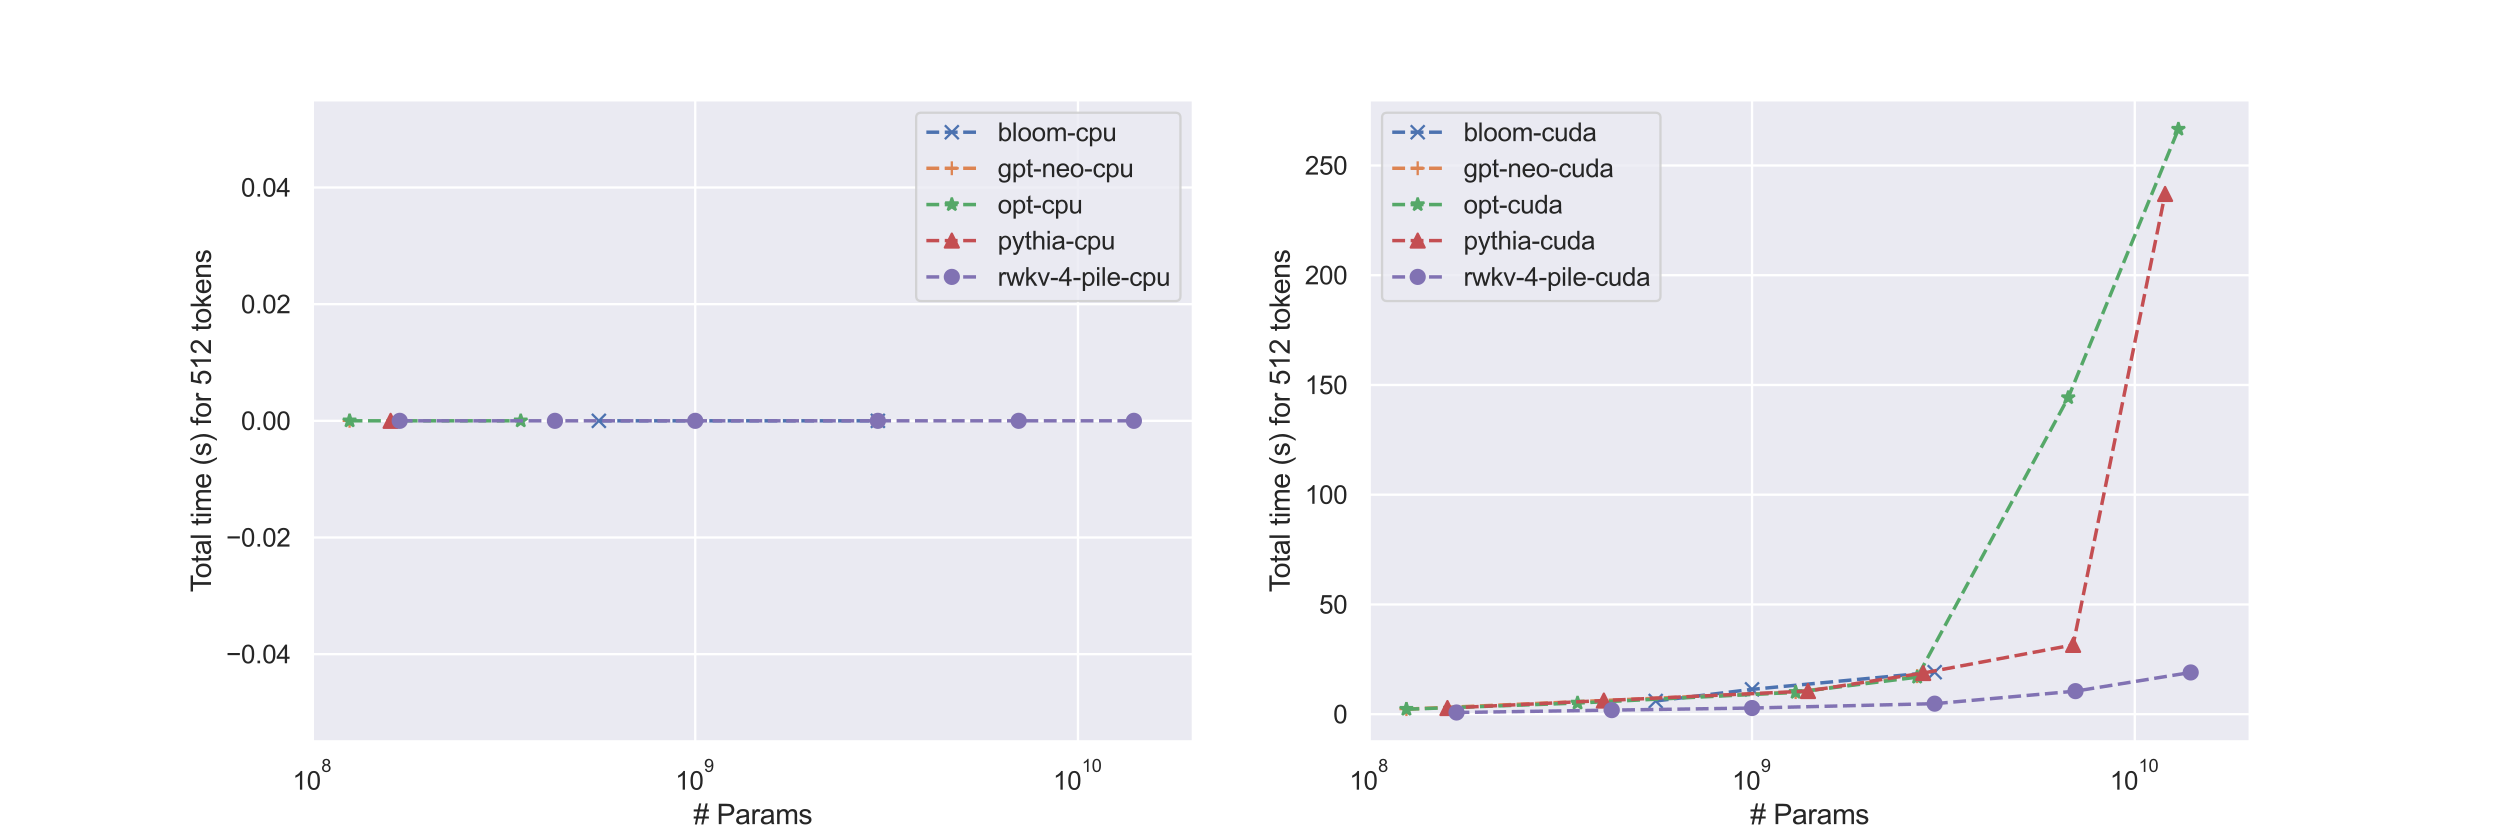 <?xml version="1.0" encoding="utf-8" standalone="no"?>
<!DOCTYPE svg PUBLIC "-//W3C//DTD SVG 1.1//EN"
  "http://www.w3.org/Graphics/SVG/1.1/DTD/svg11.dtd">
<svg xmlns:xlink="http://www.w3.org/1999/xlink" width="1080pt" height="360pt" viewBox="0 0 1080 360" xmlns="http://www.w3.org/2000/svg" version="1.1">
 <defs>
  <style type="text/css">*{stroke-linejoin: round; stroke-linecap: butt}</style>
 </defs>
 <g id="figure_1">
  <g id="patch_1">
   <path d="M 0 360 
L 1080 360 
L 1080 0 
L 0 0 
z
" style="fill: #ffffff"/>
  </g>
  <g id="axes_1">
   <g id="patch_2">
    <path d="M 135 320.4 
L 515.455 320.4 
L 515.455 43.2 
L 135 43.2 
z
" style="fill: #eaeaf2"/>
   </g>
   <g id="matplotlib.axis_1">
    <g id="xtick_1">
     <g id="line2d_1">
      <path d="M 135 320.4 
L 135 43.2 
" clip-path="url(#p6ecac6b655)" style="fill: none; stroke: #ffffff; stroke-linecap: round"/>
     </g>
     <g id="text_1">
      <!-- $\mathdefault{10^{8}}$ -->
      <g style="fill: #262626" transform="translate(126.365 341.244) scale(0.11 -0.11)">
       <defs>
        <path id="ArialMT-31" d="M 2384 0 
L 1822 0 
L 1822 3584 
Q 1619 3391 1289 3197 
Q 959 3003 697 2906 
L 697 3450 
Q 1169 3672 1522 3987 
Q 1875 4303 2022 4600 
L 2384 4600 
L 2384 0 
z
" transform="scale(0.016)"/>
        <path id="ArialMT-30" d="M 266 2259 
Q 266 3072 433 3567 
Q 600 4063 929 4331 
Q 1259 4600 1759 4600 
Q 2128 4600 2406 4451 
Q 2684 4303 2865 4023 
Q 3047 3744 3150 3342 
Q 3253 2941 3253 2259 
Q 3253 1453 3087 958 
Q 2922 463 2592 192 
Q 2263 -78 1759 -78 
Q 1097 -78 719 397 
Q 266 969 266 2259 
z
M 844 2259 
Q 844 1131 1108 757 
Q 1372 384 1759 384 
Q 2147 384 2411 759 
Q 2675 1134 2675 2259 
Q 2675 3391 2411 3762 
Q 2147 4134 1753 4134 
Q 1366 4134 1134 3806 
Q 844 3388 844 2259 
z
" transform="scale(0.016)"/>
        <path id="ArialMT-38" d="M 1131 2484 
Q 781 2613 612 2850 
Q 444 3088 444 3419 
Q 444 3919 803 4259 
Q 1163 4600 1759 4600 
Q 2359 4600 2725 4251 
Q 3091 3903 3091 3403 
Q 3091 3084 2923 2848 
Q 2756 2613 2416 2484 
Q 2838 2347 3058 2040 
Q 3278 1734 3278 1309 
Q 3278 722 2862 322 
Q 2447 -78 1769 -78 
Q 1091 -78 675 323 
Q 259 725 259 1325 
Q 259 1772 486 2073 
Q 713 2375 1131 2484 
z
M 1019 3438 
Q 1019 3113 1228 2906 
Q 1438 2700 1772 2700 
Q 2097 2700 2305 2904 
Q 2513 3109 2513 3406 
Q 2513 3716 2298 3927 
Q 2084 4138 1766 4138 
Q 1444 4138 1231 3931 
Q 1019 3725 1019 3438 
z
M 838 1322 
Q 838 1081 952 856 
Q 1066 631 1291 507 
Q 1516 384 1775 384 
Q 2178 384 2440 643 
Q 2703 903 2703 1303 
Q 2703 1709 2433 1975 
Q 2163 2241 1756 2241 
Q 1359 2241 1098 1978 
Q 838 1716 838 1322 
z
" transform="scale(0.016)"/>
       </defs>
       <use xlink:href="#ArialMT-31" transform="translate(0 0.994)"/>
       <use xlink:href="#ArialMT-30" transform="translate(55.615 0.994)"/>
       <use xlink:href="#ArialMT-38" transform="translate(112.973 70.688) scale(0.7)"/>
      </g>
     </g>
    </g>
    <g id="xtick_2">
     <g id="line2d_2">
      <path d="M 300.341 320.4 
L 300.341 43.2 
" clip-path="url(#p6ecac6b655)" style="fill: none; stroke: #ffffff; stroke-linecap: round"/>
     </g>
     <g id="text_2">
      <!-- $\mathdefault{10^{9}}$ -->
      <g style="fill: #262626" transform="translate(291.706 341.244) scale(0.11 -0.11)">
       <defs>
        <path id="ArialMT-39" d="M 350 1059 
L 891 1109 
Q 959 728 1153 556 
Q 1347 384 1650 384 
Q 1909 384 2104 503 
Q 2300 622 2425 820 
Q 2550 1019 2634 1356 
Q 2719 1694 2719 2044 
Q 2719 2081 2716 2156 
Q 2547 1888 2255 1720 
Q 1963 1553 1622 1553 
Q 1053 1553 659 1965 
Q 266 2378 266 3053 
Q 266 3750 677 4175 
Q 1088 4600 1706 4600 
Q 2153 4600 2523 4359 
Q 2894 4119 3086 3673 
Q 3278 3228 3278 2384 
Q 3278 1506 3087 986 
Q 2897 466 2520 194 
Q 2144 -78 1638 -78 
Q 1100 -78 759 220 
Q 419 519 350 1059 
z
M 2653 3081 
Q 2653 3566 2395 3850 
Q 2138 4134 1775 4134 
Q 1400 4134 1122 3828 
Q 844 3522 844 3034 
Q 844 2597 1108 2323 
Q 1372 2050 1759 2050 
Q 2150 2050 2401 2323 
Q 2653 2597 2653 3081 
z
" transform="scale(0.016)"/>
       </defs>
       <use xlink:href="#ArialMT-31" transform="translate(0 0.994)"/>
       <use xlink:href="#ArialMT-30" transform="translate(55.615 0.994)"/>
       <use xlink:href="#ArialMT-39" transform="translate(112.973 70.688) scale(0.7)"/>
      </g>
     </g>
    </g>
    <g id="xtick_3">
     <g id="line2d_3">
      <path d="M 465.682 320.4 
L 465.682 43.2 
" clip-path="url(#p6ecac6b655)" style="fill: none; stroke: #ffffff; stroke-linecap: round"/>
     </g>
     <g id="text_3">
      <!-- $\mathdefault{10^{10}}$ -->
      <g style="fill: #262626" transform="translate(454.902 341.244) scale(0.11 -0.11)">
       <use xlink:href="#ArialMT-31" transform="translate(0 0.994)"/>
       <use xlink:href="#ArialMT-30" transform="translate(55.615 0.994)"/>
       <use xlink:href="#ArialMT-31" transform="translate(112.973 70.688) scale(0.7)"/>
       <use xlink:href="#ArialMT-30" transform="translate(151.903 70.688) scale(0.7)"/>
      </g>
     </g>
    </g>
    <g id="xtick_4"/>
    <g id="xtick_5"/>
    <g id="xtick_6"/>
    <g id="xtick_7"/>
    <g id="xtick_8"/>
    <g id="xtick_9"/>
    <g id="xtick_10"/>
    <g id="xtick_11"/>
    <g id="xtick_12"/>
    <g id="xtick_13"/>
    <g id="xtick_14"/>
    <g id="xtick_15"/>
    <g id="xtick_16"/>
    <g id="xtick_17"/>
    <g id="xtick_18"/>
    <g id="xtick_19"/>
    <g id="xtick_20"/>
    <g id="text_4">
     <!-- # Params -->
     <g style="fill: #262626" transform="translate(299.553 356.019) scale(0.12 -0.12)">
      <defs>
       <path id="ArialMT-23" d="M 322 -78 
L 594 1253 
L 66 1253 
L 66 1719 
L 688 1719 
L 919 2853 
L 66 2853 
L 66 3319 
L 1013 3319 
L 1284 4659 
L 1753 4659 
L 1481 3319 
L 2466 3319 
L 2738 4659 
L 3209 4659 
L 2938 3319 
L 3478 3319 
L 3478 2853 
L 2844 2853 
L 2609 1719 
L 3478 1719 
L 3478 1253 
L 2516 1253 
L 2244 -78 
L 1775 -78 
L 2044 1253 
L 1063 1253 
L 791 -78 
L 322 -78 
z
M 1156 1719 
L 2138 1719 
L 2372 2853 
L 1388 2853 
L 1156 1719 
z
" transform="scale(0.016)"/>
       <path id="ArialMT-20" transform="scale(0.016)"/>
       <path id="ArialMT-50" d="M 494 0 
L 494 4581 
L 2222 4581 
Q 2678 4581 2919 4538 
Q 3256 4481 3484 4323 
Q 3713 4166 3852 3881 
Q 3991 3597 3991 3256 
Q 3991 2672 3619 2267 
Q 3247 1863 2275 1863 
L 1100 1863 
L 1100 0 
L 494 0 
z
M 1100 2403 
L 2284 2403 
Q 2872 2403 3119 2622 
Q 3366 2841 3366 3238 
Q 3366 3525 3220 3729 
Q 3075 3934 2838 4000 
Q 2684 4041 2272 4041 
L 1100 4041 
L 1100 2403 
z
" transform="scale(0.016)"/>
       <path id="ArialMT-61" d="M 2588 409 
Q 2275 144 1986 34 
Q 1697 -75 1366 -75 
Q 819 -75 525 192 
Q 231 459 231 875 
Q 231 1119 342 1320 
Q 453 1522 633 1644 
Q 813 1766 1038 1828 
Q 1203 1872 1538 1913 
Q 2219 1994 2541 2106 
Q 2544 2222 2544 2253 
Q 2544 2597 2384 2738 
Q 2169 2928 1744 2928 
Q 1347 2928 1158 2789 
Q 969 2650 878 2297 
L 328 2372 
Q 403 2725 575 2942 
Q 747 3159 1072 3276 
Q 1397 3394 1825 3394 
Q 2250 3394 2515 3294 
Q 2781 3194 2906 3042 
Q 3031 2891 3081 2659 
Q 3109 2516 3109 2141 
L 3109 1391 
Q 3109 606 3145 398 
Q 3181 191 3288 0 
L 2700 0 
Q 2613 175 2588 409 
z
M 2541 1666 
Q 2234 1541 1622 1453 
Q 1275 1403 1131 1340 
Q 988 1278 909 1158 
Q 831 1038 831 891 
Q 831 666 1001 516 
Q 1172 366 1500 366 
Q 1825 366 2078 508 
Q 2331 650 2450 897 
Q 2541 1088 2541 1459 
L 2541 1666 
z
" transform="scale(0.016)"/>
       <path id="ArialMT-72" d="M 416 0 
L 416 3319 
L 922 3319 
L 922 2816 
Q 1116 3169 1280 3281 
Q 1444 3394 1641 3394 
Q 1925 3394 2219 3213 
L 2025 2691 
Q 1819 2813 1613 2813 
Q 1428 2813 1281 2702 
Q 1134 2591 1072 2394 
Q 978 2094 978 1738 
L 978 0 
L 416 0 
z
" transform="scale(0.016)"/>
       <path id="ArialMT-6d" d="M 422 0 
L 422 3319 
L 925 3319 
L 925 2853 
Q 1081 3097 1340 3245 
Q 1600 3394 1931 3394 
Q 2300 3394 2536 3241 
Q 2772 3088 2869 2813 
Q 3263 3394 3894 3394 
Q 4388 3394 4653 3120 
Q 4919 2847 4919 2278 
L 4919 0 
L 4359 0 
L 4359 2091 
Q 4359 2428 4304 2576 
Q 4250 2725 4106 2815 
Q 3963 2906 3769 2906 
Q 3419 2906 3187 2673 
Q 2956 2441 2956 1928 
L 2956 0 
L 2394 0 
L 2394 2156 
Q 2394 2531 2256 2718 
Q 2119 2906 1806 2906 
Q 1569 2906 1367 2781 
Q 1166 2656 1075 2415 
Q 984 2175 984 1722 
L 984 0 
L 422 0 
z
" transform="scale(0.016)"/>
       <path id="ArialMT-73" d="M 197 991 
L 753 1078 
Q 800 744 1014 566 
Q 1228 388 1613 388 
Q 2000 388 2187 545 
Q 2375 703 2375 916 
Q 2375 1106 2209 1216 
Q 2094 1291 1634 1406 
Q 1016 1563 777 1677 
Q 538 1791 414 1992 
Q 291 2194 291 2438 
Q 291 2659 392 2848 
Q 494 3038 669 3163 
Q 800 3259 1026 3326 
Q 1253 3394 1513 3394 
Q 1903 3394 2198 3281 
Q 2494 3169 2634 2976 
Q 2775 2784 2828 2463 
L 2278 2388 
Q 2241 2644 2061 2787 
Q 1881 2931 1553 2931 
Q 1166 2931 1000 2803 
Q 834 2675 834 2503 
Q 834 2394 903 2306 
Q 972 2216 1119 2156 
Q 1203 2125 1616 2013 
Q 2213 1853 2448 1751 
Q 2684 1650 2818 1456 
Q 2953 1263 2953 975 
Q 2953 694 2789 445 
Q 2625 197 2315 61 
Q 2006 -75 1616 -75 
Q 969 -75 630 194 
Q 291 463 197 991 
z
" transform="scale(0.016)"/>
      </defs>
      <use xlink:href="#ArialMT-23"/>
      <use xlink:href="#ArialMT-20" x="55.615"/>
      <use xlink:href="#ArialMT-50" x="83.398"/>
      <use xlink:href="#ArialMT-61" x="150.098"/>
      <use xlink:href="#ArialMT-72" x="205.713"/>
      <use xlink:href="#ArialMT-61" x="239.014"/>
      <use xlink:href="#ArialMT-6d" x="294.629"/>
      <use xlink:href="#ArialMT-73" x="377.93"/>
     </g>
    </g>
   </g>
   <g id="matplotlib.axis_2">
    <g id="ytick_1">
     <g id="line2d_4">
      <path d="M 135 282.6 
L 515.455 282.6 
" clip-path="url(#p6ecac6b655)" style="fill: none; stroke: #ffffff; stroke-linecap: round"/>
     </g>
     <g id="text_5">
      <!-- −0.04 -->
      <g style="fill: #262626" transform="translate(97.668 286.537) scale(0.11 -0.11)">
       <defs>
        <path id="ArialMT-2212" d="M 3381 1997 
L 356 1997 
L 356 2522 
L 3381 2522 
L 3381 1997 
z
" transform="scale(0.016)"/>
        <path id="ArialMT-2e" d="M 581 0 
L 581 641 
L 1222 641 
L 1222 0 
L 581 0 
z
" transform="scale(0.016)"/>
        <path id="ArialMT-34" d="M 2069 0 
L 2069 1097 
L 81 1097 
L 81 1613 
L 2172 4581 
L 2631 4581 
L 2631 1613 
L 3250 1613 
L 3250 1097 
L 2631 1097 
L 2631 0 
L 2069 0 
z
M 2069 1613 
L 2069 3678 
L 634 1613 
L 2069 1613 
z
" transform="scale(0.016)"/>
       </defs>
       <use xlink:href="#ArialMT-2212"/>
       <use xlink:href="#ArialMT-30" x="58.398"/>
       <use xlink:href="#ArialMT-2e" x="114.014"/>
       <use xlink:href="#ArialMT-30" x="141.797"/>
       <use xlink:href="#ArialMT-34" x="197.412"/>
      </g>
     </g>
    </g>
    <g id="ytick_2">
     <g id="line2d_5">
      <path d="M 135 232.2 
L 515.455 232.2 
" clip-path="url(#p6ecac6b655)" style="fill: none; stroke: #ffffff; stroke-linecap: round"/>
     </g>
     <g id="text_6">
      <!-- −0.02 -->
      <g style="fill: #262626" transform="translate(97.668 236.137) scale(0.11 -0.11)">
       <defs>
        <path id="ArialMT-32" d="M 3222 541 
L 3222 0 
L 194 0 
Q 188 203 259 391 
Q 375 700 629 1000 
Q 884 1300 1366 1694 
Q 2113 2306 2375 2664 
Q 2638 3022 2638 3341 
Q 2638 3675 2398 3904 
Q 2159 4134 1775 4134 
Q 1369 4134 1125 3890 
Q 881 3647 878 3216 
L 300 3275 
Q 359 3922 746 4261 
Q 1134 4600 1788 4600 
Q 2447 4600 2831 4234 
Q 3216 3869 3216 3328 
Q 3216 3053 3103 2787 
Q 2991 2522 2730 2228 
Q 2469 1934 1863 1422 
Q 1356 997 1212 845 
Q 1069 694 975 541 
L 3222 541 
z
" transform="scale(0.016)"/>
       </defs>
       <use xlink:href="#ArialMT-2212"/>
       <use xlink:href="#ArialMT-30" x="58.398"/>
       <use xlink:href="#ArialMT-2e" x="114.014"/>
       <use xlink:href="#ArialMT-30" x="141.797"/>
       <use xlink:href="#ArialMT-32" x="197.412"/>
      </g>
     </g>
    </g>
    <g id="ytick_3">
     <g id="line2d_6">
      <path d="M 135 181.8 
L 515.455 181.8 
" clip-path="url(#p6ecac6b655)" style="fill: none; stroke: #ffffff; stroke-linecap: round"/>
     </g>
     <g id="text_7">
      <!-- 0.00 -->
      <g style="fill: #262626" transform="translate(104.093 185.737) scale(0.11 -0.11)">
       <use xlink:href="#ArialMT-30"/>
       <use xlink:href="#ArialMT-2e" x="55.615"/>
       <use xlink:href="#ArialMT-30" x="83.398"/>
       <use xlink:href="#ArialMT-30" x="139.014"/>
      </g>
     </g>
    </g>
    <g id="ytick_4">
     <g id="line2d_7">
      <path d="M 135 131.4 
L 515.455 131.4 
" clip-path="url(#p6ecac6b655)" style="fill: none; stroke: #ffffff; stroke-linecap: round"/>
     </g>
     <g id="text_8">
      <!-- 0.02 -->
      <g style="fill: #262626" transform="translate(104.093 135.337) scale(0.11 -0.11)">
       <use xlink:href="#ArialMT-30"/>
       <use xlink:href="#ArialMT-2e" x="55.615"/>
       <use xlink:href="#ArialMT-30" x="83.398"/>
       <use xlink:href="#ArialMT-32" x="139.014"/>
      </g>
     </g>
    </g>
    <g id="ytick_5">
     <g id="line2d_8">
      <path d="M 135 81 
L 515.455 81 
" clip-path="url(#p6ecac6b655)" style="fill: none; stroke: #ffffff; stroke-linecap: round"/>
     </g>
     <g id="text_9">
      <!-- 0.04 -->
      <g style="fill: #262626" transform="translate(104.093 84.937) scale(0.11 -0.11)">
       <use xlink:href="#ArialMT-30"/>
       <use xlink:href="#ArialMT-2e" x="55.615"/>
       <use xlink:href="#ArialMT-30" x="83.398"/>
       <use xlink:href="#ArialMT-34" x="139.014"/>
      </g>
     </g>
    </g>
    <g id="text_10">
     <!-- Total time (s) for 512 tokens -->
     <g style="fill: #262626" transform="translate(91.143 255.822) rotate(-90) scale(0.12 -0.12)">
      <defs>
       <path id="ArialMT-54" d="M 1659 0 
L 1659 4041 
L 150 4041 
L 150 4581 
L 3781 4581 
L 3781 4041 
L 2266 4041 
L 2266 0 
L 1659 0 
z
" transform="scale(0.016)"/>
       <path id="ArialMT-6f" d="M 213 1659 
Q 213 2581 725 3025 
Q 1153 3394 1769 3394 
Q 2453 3394 2887 2945 
Q 3322 2497 3322 1706 
Q 3322 1066 3130 698 
Q 2938 331 2570 128 
Q 2203 -75 1769 -75 
Q 1072 -75 642 372 
Q 213 819 213 1659 
z
M 791 1659 
Q 791 1022 1069 705 
Q 1347 388 1769 388 
Q 2188 388 2466 706 
Q 2744 1025 2744 1678 
Q 2744 2294 2464 2611 
Q 2184 2928 1769 2928 
Q 1347 2928 1069 2612 
Q 791 2297 791 1659 
z
" transform="scale(0.016)"/>
       <path id="ArialMT-74" d="M 1650 503 
L 1731 6 
Q 1494 -44 1306 -44 
Q 1000 -44 831 53 
Q 663 150 594 308 
Q 525 466 525 972 
L 525 2881 
L 113 2881 
L 113 3319 
L 525 3319 
L 525 4141 
L 1084 4478 
L 1084 3319 
L 1650 3319 
L 1650 2881 
L 1084 2881 
L 1084 941 
Q 1084 700 1114 631 
Q 1144 563 1211 522 
Q 1278 481 1403 481 
Q 1497 481 1650 503 
z
" transform="scale(0.016)"/>
       <path id="ArialMT-6c" d="M 409 0 
L 409 4581 
L 972 4581 
L 972 0 
L 409 0 
z
" transform="scale(0.016)"/>
       <path id="ArialMT-69" d="M 425 3934 
L 425 4581 
L 988 4581 
L 988 3934 
L 425 3934 
z
M 425 0 
L 425 3319 
L 988 3319 
L 988 0 
L 425 0 
z
" transform="scale(0.016)"/>
       <path id="ArialMT-65" d="M 2694 1069 
L 3275 997 
Q 3138 488 2766 206 
Q 2394 -75 1816 -75 
Q 1088 -75 661 373 
Q 234 822 234 1631 
Q 234 2469 665 2931 
Q 1097 3394 1784 3394 
Q 2450 3394 2872 2941 
Q 3294 2488 3294 1666 
Q 3294 1616 3291 1516 
L 816 1516 
Q 847 969 1125 678 
Q 1403 388 1819 388 
Q 2128 388 2347 550 
Q 2566 713 2694 1069 
z
M 847 1978 
L 2700 1978 
Q 2663 2397 2488 2606 
Q 2219 2931 1791 2931 
Q 1403 2931 1139 2672 
Q 875 2413 847 1978 
z
" transform="scale(0.016)"/>
       <path id="ArialMT-28" d="M 1497 -1347 
Q 1031 -759 709 28 
Q 388 816 388 1659 
Q 388 2403 628 3084 
Q 909 3875 1497 4659 
L 1900 4659 
Q 1522 4009 1400 3731 
Q 1209 3300 1100 2831 
Q 966 2247 966 1656 
Q 966 153 1900 -1347 
L 1497 -1347 
z
" transform="scale(0.016)"/>
       <path id="ArialMT-29" d="M 791 -1347 
L 388 -1347 
Q 1322 153 1322 1656 
Q 1322 2244 1188 2822 
Q 1081 3291 891 3722 
Q 769 4003 388 4659 
L 791 4659 
Q 1378 3875 1659 3084 
Q 1900 2403 1900 1659 
Q 1900 816 1576 28 
Q 1253 -759 791 -1347 
z
" transform="scale(0.016)"/>
       <path id="ArialMT-66" d="M 556 0 
L 556 2881 
L 59 2881 
L 59 3319 
L 556 3319 
L 556 3672 
Q 556 4006 616 4169 
Q 697 4388 901 4523 
Q 1106 4659 1475 4659 
Q 1713 4659 2000 4603 
L 1916 4113 
Q 1741 4144 1584 4144 
Q 1328 4144 1222 4034 
Q 1116 3925 1116 3625 
L 1116 3319 
L 1763 3319 
L 1763 2881 
L 1116 2881 
L 1116 0 
L 556 0 
z
" transform="scale(0.016)"/>
       <path id="ArialMT-35" d="M 266 1200 
L 856 1250 
Q 922 819 1161 601 
Q 1400 384 1738 384 
Q 2144 384 2425 690 
Q 2706 997 2706 1503 
Q 2706 1984 2436 2262 
Q 2166 2541 1728 2541 
Q 1456 2541 1237 2417 
Q 1019 2294 894 2097 
L 366 2166 
L 809 4519 
L 3088 4519 
L 3088 3981 
L 1259 3981 
L 1013 2750 
Q 1425 3038 1878 3038 
Q 2478 3038 2890 2622 
Q 3303 2206 3303 1553 
Q 3303 931 2941 478 
Q 2500 -78 1738 -78 
Q 1113 -78 717 272 
Q 322 622 266 1200 
z
" transform="scale(0.016)"/>
       <path id="ArialMT-6b" d="M 425 0 
L 425 4581 
L 988 4581 
L 988 1969 
L 2319 3319 
L 3047 3319 
L 1778 2088 
L 3175 0 
L 2481 0 
L 1384 1697 
L 988 1316 
L 988 0 
L 425 0 
z
" transform="scale(0.016)"/>
       <path id="ArialMT-6e" d="M 422 0 
L 422 3319 
L 928 3319 
L 928 2847 
Q 1294 3394 1984 3394 
Q 2284 3394 2536 3286 
Q 2788 3178 2913 3003 
Q 3038 2828 3088 2588 
Q 3119 2431 3119 2041 
L 3119 0 
L 2556 0 
L 2556 2019 
Q 2556 2363 2490 2533 
Q 2425 2703 2258 2804 
Q 2091 2906 1866 2906 
Q 1506 2906 1245 2678 
Q 984 2450 984 1813 
L 984 0 
L 422 0 
z
" transform="scale(0.016)"/>
      </defs>
      <use xlink:href="#ArialMT-54"/>
      <use xlink:href="#ArialMT-6f" x="49.959"/>
      <use xlink:href="#ArialMT-74" x="105.574"/>
      <use xlink:href="#ArialMT-61" x="133.357"/>
      <use xlink:href="#ArialMT-6c" x="188.973"/>
      <use xlink:href="#ArialMT-20" x="211.189"/>
      <use xlink:href="#ArialMT-74" x="238.973"/>
      <use xlink:href="#ArialMT-69" x="266.756"/>
      <use xlink:href="#ArialMT-6d" x="288.973"/>
      <use xlink:href="#ArialMT-65" x="372.273"/>
      <use xlink:href="#ArialMT-20" x="427.889"/>
      <use xlink:href="#ArialMT-28" x="455.672"/>
      <use xlink:href="#ArialMT-73" x="488.973"/>
      <use xlink:href="#ArialMT-29" x="538.973"/>
      <use xlink:href="#ArialMT-20" x="572.273"/>
      <use xlink:href="#ArialMT-66" x="600.057"/>
      <use xlink:href="#ArialMT-6f" x="627.84"/>
      <use xlink:href="#ArialMT-72" x="683.455"/>
      <use xlink:href="#ArialMT-20" x="716.756"/>
      <use xlink:href="#ArialMT-35" x="744.539"/>
      <use xlink:href="#ArialMT-31" x="800.154"/>
      <use xlink:href="#ArialMT-32" x="855.77"/>
      <use xlink:href="#ArialMT-20" x="911.385"/>
      <use xlink:href="#ArialMT-74" x="939.168"/>
      <use xlink:href="#ArialMT-6f" x="966.951"/>
      <use xlink:href="#ArialMT-6b" x="1022.566"/>
      <use xlink:href="#ArialMT-65" x="1072.566"/>
      <use xlink:href="#ArialMT-6e" x="1128.182"/>
      <use xlink:href="#ArialMT-73" x="1183.797"/>
     </g>
    </g>
   </g>
   <g id="line2d_9">
    <path d="M 258.706 181.8 
L 379.229 181.8 
" clip-path="url(#p6ecac6b655)" style="fill: none; stroke-dasharray: 5.55,2.4; stroke-dashoffset: 0; stroke: #4c72b0; stroke-width: 1.5"/>
    <defs>
     <path id="m02b7f3382b" d="M -3 3 
L 3 -3 
M -3 -3 
L 3 3 
" style="stroke: #4c72b0"/>
    </defs>
    <g clip-path="url(#p6ecac6b655)">
     <use xlink:href="#m02b7f3382b" x="258.706" y="181.8" style="fill: #4c72b0; stroke: #4c72b0"/>
     <use xlink:href="#m02b7f3382b" x="379.229" y="181.8" style="fill: #4c72b0; stroke: #4c72b0"/>
    </g>
   </g>
   <g id="line2d_10">
    <path d="M 151.023 181.8 
" clip-path="url(#p6ecac6b655)" style="fill: none; stroke-dasharray: 5.55,2.4; stroke-dashoffset: 0; stroke: #dd8452; stroke-width: 1.5"/>
    <defs>
     <path id="m2d54f4fc12" d="M -3 0 
L 3 0 
M 0 3 
L 0 -3 
" style="stroke: #dd8452"/>
    </defs>
    <g clip-path="url(#p6ecac6b655)">
     <use xlink:href="#m2d54f4fc12" x="151.023" y="181.8" style="fill: #dd8452; stroke: #dd8452"/>
    </g>
   </g>
   <g id="line2d_11">
    <path d="M 151.023 181.8 
L 224.957 181.8 
" clip-path="url(#p6ecac6b655)" style="fill: none; stroke-dasharray: 5.55,2.4; stroke-dashoffset: 0; stroke: #55a868; stroke-width: 1.5"/>
    <defs>
     <path id="md1d7fb989b" d="M 0 -3 
L -0.674 -0.927 
L -2.853 -0.927 
L -1.09 0.354 
L -1.763 2.427 
L -0 1.146 
L 1.763 2.427 
L 1.09 0.354 
L 2.853 -0.927 
L 0.674 -0.927 
z
" style="stroke: #55a868; stroke-linejoin: bevel"/>
    </defs>
    <g clip-path="url(#p6ecac6b655)">
     <use xlink:href="#md1d7fb989b" x="151.023" y="181.8" style="fill: #55a868; stroke: #55a868; stroke-linejoin: bevel"/>
     <use xlink:href="#md1d7fb989b" x="224.957" y="181.8" style="fill: #55a868; stroke: #55a868; stroke-linejoin: bevel"/>
    </g>
   </g>
   <g id="line2d_12">
    <path d="M 168.749 181.8 
" clip-path="url(#p6ecac6b655)" style="fill: none; stroke-dasharray: 5.55,2.4; stroke-dashoffset: 0; stroke: #c44e52; stroke-width: 1.5"/>
    <defs>
     <path id="m8f00100b44" d="M 0 -3 
L -3 3 
L 3 3 
z
" style="stroke: #c44e52; stroke-linejoin: miter"/>
    </defs>
    <g clip-path="url(#p6ecac6b655)">
     <use xlink:href="#m8f00100b44" x="168.749" y="181.8" style="fill: #c44e52; stroke: #c44e52; stroke-linejoin: miter"/>
    </g>
   </g>
   <g id="line2d_13">
    <path d="M 172.679 181.8 
L 239.738 181.8 
L 300.341 181.8 
L 379.229 181.8 
L 440.07 181.8 
L 489.843 181.8 
" clip-path="url(#p6ecac6b655)" style="fill: none; stroke-dasharray: 5.55,2.4; stroke-dashoffset: 0; stroke: #8172b3; stroke-width: 1.5"/>
    <defs>
     <path id="m4ea8d50ef1" d="M 0 3 
C 0.796 3 1.559 2.684 2.121 2.121 
C 2.684 1.559 3 0.796 3 0 
C 3 -0.796 2.684 -1.559 2.121 -2.121 
C 1.559 -2.684 0.796 -3 0 -3 
C -0.796 -3 -1.559 -2.684 -2.121 -2.121 
C -2.684 -1.559 -3 -0.796 -3 0 
C -3 0.796 -2.684 1.559 -2.121 2.121 
C -1.559 2.684 -0.796 3 0 3 
z
" style="stroke: #8172b3"/>
    </defs>
    <g clip-path="url(#p6ecac6b655)">
     <use xlink:href="#m4ea8d50ef1" x="172.679" y="181.8" style="fill: #8172b3; stroke: #8172b3"/>
     <use xlink:href="#m4ea8d50ef1" x="239.738" y="181.8" style="fill: #8172b3; stroke: #8172b3"/>
     <use xlink:href="#m4ea8d50ef1" x="300.341" y="181.8" style="fill: #8172b3; stroke: #8172b3"/>
     <use xlink:href="#m4ea8d50ef1" x="379.229" y="181.8" style="fill: #8172b3; stroke: #8172b3"/>
     <use xlink:href="#m4ea8d50ef1" x="440.07" y="181.8" style="fill: #8172b3; stroke: #8172b3"/>
     <use xlink:href="#m4ea8d50ef1" x="489.843" y="181.8" style="fill: #8172b3; stroke: #8172b3"/>
    </g>
   </g>
   <g id="patch_3">
    <path d="M 135 320.4 
L 135 43.2 
" style="fill: none; stroke: #ffffff; stroke-width: 1.25; stroke-linejoin: miter; stroke-linecap: square"/>
   </g>
   <g id="patch_4">
    <path d="M 515.455 320.4 
L 515.455 43.2 
" style="fill: none; stroke: #ffffff; stroke-width: 1.25; stroke-linejoin: miter; stroke-linecap: square"/>
   </g>
   <g id="patch_5">
    <path d="M 135 320.4 
L 515.455 320.4 
" style="fill: none; stroke: #ffffff; stroke-width: 1.25; stroke-linejoin: miter; stroke-linecap: square"/>
   </g>
   <g id="patch_6">
    <path d="M 135 43.2 
L 515.455 43.2 
" style="fill: none; stroke: #ffffff; stroke-width: 1.25; stroke-linejoin: miter; stroke-linecap: square"/>
   </g>
   <g id="legend_1">
    <g id="patch_7">
     <path d="M 397.987 130.057 
L 507.755 130.057 
Q 509.955 130.057 509.955 127.857 
L 509.955 50.9 
Q 509.955 48.7 507.755 48.7 
L 397.987 48.7 
Q 395.787 48.7 395.787 50.9 
L 395.787 127.857 
Q 395.787 130.057 397.987 130.057 
z
" style="fill: #eaeaf2; opacity: 0.8; stroke: #cccccc; stroke-linejoin: miter"/>
    </g>
    <g id="line2d_14">
     <path d="M 400.187 57.124 
L 411.187 57.124 
L 422.187 57.124 
" style="fill: none; stroke-dasharray: 5.55,2.4; stroke-dashoffset: 0; stroke: #4c72b0; stroke-width: 1.5"/>
     <g>
      <use xlink:href="#m02b7f3382b" x="411.187" y="57.124" style="fill: #4c72b0; stroke: #4c72b0"/>
     </g>
    </g>
    <g id="text_11">
     <!-- bloom-cpu -->
     <g style="fill: #262626" transform="translate(430.987 60.974) scale(0.11 -0.11)">
      <defs>
       <path id="ArialMT-62" d="M 941 0 
L 419 0 
L 419 4581 
L 981 4581 
L 981 2947 
Q 1338 3394 1891 3394 
Q 2197 3394 2470 3270 
Q 2744 3147 2920 2923 
Q 3097 2700 3197 2384 
Q 3297 2069 3297 1709 
Q 3297 856 2875 390 
Q 2453 -75 1863 -75 
Q 1275 -75 941 416 
L 941 0 
z
M 934 1684 
Q 934 1088 1097 822 
Q 1363 388 1816 388 
Q 2184 388 2453 708 
Q 2722 1028 2722 1663 
Q 2722 2313 2464 2622 
Q 2206 2931 1841 2931 
Q 1472 2931 1203 2611 
Q 934 2291 934 1684 
z
" transform="scale(0.016)"/>
       <path id="ArialMT-2d" d="M 203 1375 
L 203 1941 
L 1931 1941 
L 1931 1375 
L 203 1375 
z
" transform="scale(0.016)"/>
       <path id="ArialMT-63" d="M 2588 1216 
L 3141 1144 
Q 3050 572 2676 248 
Q 2303 -75 1759 -75 
Q 1078 -75 664 370 
Q 250 816 250 1647 
Q 250 2184 428 2587 
Q 606 2991 970 3192 
Q 1334 3394 1763 3394 
Q 2303 3394 2647 3120 
Q 2991 2847 3088 2344 
L 2541 2259 
Q 2463 2594 2264 2762 
Q 2066 2931 1784 2931 
Q 1359 2931 1093 2626 
Q 828 2322 828 1663 
Q 828 994 1084 691 
Q 1341 388 1753 388 
Q 2084 388 2306 591 
Q 2528 794 2588 1216 
z
" transform="scale(0.016)"/>
       <path id="ArialMT-70" d="M 422 -1272 
L 422 3319 
L 934 3319 
L 934 2888 
Q 1116 3141 1344 3267 
Q 1572 3394 1897 3394 
Q 2322 3394 2647 3175 
Q 2972 2956 3137 2557 
Q 3303 2159 3303 1684 
Q 3303 1175 3120 767 
Q 2938 359 2589 142 
Q 2241 -75 1856 -75 
Q 1575 -75 1351 44 
Q 1128 163 984 344 
L 984 -1272 
L 422 -1272 
z
M 931 1641 
Q 931 1000 1190 694 
Q 1450 388 1819 388 
Q 2194 388 2461 705 
Q 2728 1022 2728 1688 
Q 2728 2322 2467 2637 
Q 2206 2953 1844 2953 
Q 1484 2953 1207 2617 
Q 931 2281 931 1641 
z
" transform="scale(0.016)"/>
       <path id="ArialMT-75" d="M 2597 0 
L 2597 488 
Q 2209 -75 1544 -75 
Q 1250 -75 995 37 
Q 741 150 617 320 
Q 494 491 444 738 
Q 409 903 409 1263 
L 409 3319 
L 972 3319 
L 972 1478 
Q 972 1038 1006 884 
Q 1059 663 1231 536 
Q 1403 409 1656 409 
Q 1909 409 2131 539 
Q 2353 669 2445 892 
Q 2538 1116 2538 1541 
L 2538 3319 
L 3100 3319 
L 3100 0 
L 2597 0 
z
" transform="scale(0.016)"/>
      </defs>
      <use xlink:href="#ArialMT-62"/>
      <use xlink:href="#ArialMT-6c" x="55.615"/>
      <use xlink:href="#ArialMT-6f" x="77.832"/>
      <use xlink:href="#ArialMT-6f" x="133.447"/>
      <use xlink:href="#ArialMT-6d" x="189.062"/>
      <use xlink:href="#ArialMT-2d" x="272.363"/>
      <use xlink:href="#ArialMT-63" x="305.664"/>
      <use xlink:href="#ArialMT-70" x="355.664"/>
      <use xlink:href="#ArialMT-75" x="411.279"/>
     </g>
    </g>
    <g id="line2d_15">
     <path d="M 400.187 72.683 
L 411.187 72.683 
L 422.187 72.683 
" style="fill: none; stroke-dasharray: 5.55,2.4; stroke-dashoffset: 0; stroke: #dd8452; stroke-width: 1.5"/>
     <g>
      <use xlink:href="#m2d54f4fc12" x="411.187" y="72.683" style="fill: #dd8452; stroke: #dd8452"/>
     </g>
    </g>
    <g id="text_12">
     <!-- gpt-neo-cpu -->
     <g style="fill: #262626" transform="translate(430.987 76.533) scale(0.11 -0.11)">
      <defs>
       <path id="ArialMT-67" d="M 319 -275 
L 866 -356 
Q 900 -609 1056 -725 
Q 1266 -881 1628 -881 
Q 2019 -881 2231 -725 
Q 2444 -569 2519 -288 
Q 2563 -116 2559 434 
Q 2191 0 1641 0 
Q 956 0 581 494 
Q 206 988 206 1678 
Q 206 2153 378 2554 
Q 550 2956 876 3175 
Q 1203 3394 1644 3394 
Q 2231 3394 2613 2919 
L 2613 3319 
L 3131 3319 
L 3131 450 
Q 3131 -325 2973 -648 
Q 2816 -972 2473 -1159 
Q 2131 -1347 1631 -1347 
Q 1038 -1347 672 -1080 
Q 306 -813 319 -275 
z
M 784 1719 
Q 784 1066 1043 766 
Q 1303 466 1694 466 
Q 2081 466 2343 764 
Q 2606 1063 2606 1700 
Q 2606 2309 2336 2618 
Q 2066 2928 1684 2928 
Q 1309 2928 1046 2623 
Q 784 2319 784 1719 
z
" transform="scale(0.016)"/>
      </defs>
      <use xlink:href="#ArialMT-67"/>
      <use xlink:href="#ArialMT-70" x="55.615"/>
      <use xlink:href="#ArialMT-74" x="111.23"/>
      <use xlink:href="#ArialMT-2d" x="139.014"/>
      <use xlink:href="#ArialMT-6e" x="172.314"/>
      <use xlink:href="#ArialMT-65" x="227.93"/>
      <use xlink:href="#ArialMT-6f" x="283.545"/>
      <use xlink:href="#ArialMT-2d" x="339.16"/>
      <use xlink:href="#ArialMT-63" x="372.461"/>
      <use xlink:href="#ArialMT-70" x="422.461"/>
      <use xlink:href="#ArialMT-75" x="478.076"/>
     </g>
    </g>
    <g id="line2d_16">
     <path d="M 400.187 88.372 
L 411.187 88.372 
L 422.187 88.372 
" style="fill: none; stroke-dasharray: 5.55,2.4; stroke-dashoffset: 0; stroke: #55a868; stroke-width: 1.5"/>
     <g>
      <use xlink:href="#md1d7fb989b" x="411.187" y="88.372" style="fill: #55a868; stroke: #55a868; stroke-linejoin: bevel"/>
     </g>
    </g>
    <g id="text_13">
     <!-- opt-cpu -->
     <g style="fill: #262626" transform="translate(430.987 92.222) scale(0.11 -0.11)">
      <use xlink:href="#ArialMT-6f"/>
      <use xlink:href="#ArialMT-70" x="55.615"/>
      <use xlink:href="#ArialMT-74" x="111.23"/>
      <use xlink:href="#ArialMT-2d" x="139.014"/>
      <use xlink:href="#ArialMT-63" x="172.314"/>
      <use xlink:href="#ArialMT-70" x="222.314"/>
      <use xlink:href="#ArialMT-75" x="277.93"/>
     </g>
    </g>
    <g id="line2d_17">
     <path d="M 400.187 103.932 
L 411.187 103.932 
L 422.187 103.932 
" style="fill: none; stroke-dasharray: 5.55,2.4; stroke-dashoffset: 0; stroke: #c44e52; stroke-width: 1.5"/>
     <g>
      <use xlink:href="#m8f00100b44" x="411.187" y="103.932" style="fill: #c44e52; stroke: #c44e52; stroke-linejoin: miter"/>
     </g>
    </g>
    <g id="text_14">
     <!-- pythia-cpu -->
     <g style="fill: #262626" transform="translate(430.987 107.782) scale(0.11 -0.11)">
      <defs>
       <path id="ArialMT-79" d="M 397 -1278 
L 334 -750 
Q 519 -800 656 -800 
Q 844 -800 956 -737 
Q 1069 -675 1141 -563 
Q 1194 -478 1313 -144 
Q 1328 -97 1363 -6 
L 103 3319 
L 709 3319 
L 1400 1397 
Q 1534 1031 1641 628 
Q 1738 1016 1872 1384 
L 2581 3319 
L 3144 3319 
L 1881 -56 
Q 1678 -603 1566 -809 
Q 1416 -1088 1222 -1217 
Q 1028 -1347 759 -1347 
Q 597 -1347 397 -1278 
z
" transform="scale(0.016)"/>
       <path id="ArialMT-68" d="M 422 0 
L 422 4581 
L 984 4581 
L 984 2938 
Q 1378 3394 1978 3394 
Q 2347 3394 2619 3248 
Q 2891 3103 3008 2847 
Q 3125 2591 3125 2103 
L 3125 0 
L 2563 0 
L 2563 2103 
Q 2563 2525 2380 2717 
Q 2197 2909 1863 2909 
Q 1613 2909 1392 2779 
Q 1172 2650 1078 2428 
Q 984 2206 984 1816 
L 984 0 
L 422 0 
z
" transform="scale(0.016)"/>
      </defs>
      <use xlink:href="#ArialMT-70"/>
      <use xlink:href="#ArialMT-79" x="55.615"/>
      <use xlink:href="#ArialMT-74" x="105.615"/>
      <use xlink:href="#ArialMT-68" x="133.398"/>
      <use xlink:href="#ArialMT-69" x="189.014"/>
      <use xlink:href="#ArialMT-61" x="211.23"/>
      <use xlink:href="#ArialMT-2d" x="266.846"/>
      <use xlink:href="#ArialMT-63" x="300.146"/>
      <use xlink:href="#ArialMT-70" x="350.146"/>
      <use xlink:href="#ArialMT-75" x="405.762"/>
     </g>
    </g>
    <g id="line2d_18">
     <path d="M 400.187 119.621 
L 411.187 119.621 
L 422.187 119.621 
" style="fill: none; stroke-dasharray: 5.55,2.4; stroke-dashoffset: 0; stroke: #8172b3; stroke-width: 1.5"/>
     <g>
      <use xlink:href="#m4ea8d50ef1" x="411.187" y="119.621" style="fill: #8172b3; stroke: #8172b3"/>
     </g>
    </g>
    <g id="text_15">
     <!-- rwkv-4-pile-cpu -->
     <g style="fill: #262626" transform="translate(430.987 123.471) scale(0.11 -0.11)">
      <defs>
       <path id="ArialMT-77" d="M 1034 0 
L 19 3319 
L 600 3319 
L 1128 1403 
L 1325 691 
Q 1338 744 1497 1375 
L 2025 3319 
L 2603 3319 
L 3100 1394 
L 3266 759 
L 3456 1400 
L 4025 3319 
L 4572 3319 
L 3534 0 
L 2950 0 
L 2422 1988 
L 2294 2553 
L 1622 0 
L 1034 0 
z
" transform="scale(0.016)"/>
       <path id="ArialMT-76" d="M 1344 0 
L 81 3319 
L 675 3319 
L 1388 1331 
Q 1503 1009 1600 663 
Q 1675 925 1809 1294 
L 2547 3319 
L 3125 3319 
L 1869 0 
L 1344 0 
z
" transform="scale(0.016)"/>
      </defs>
      <use xlink:href="#ArialMT-72"/>
      <use xlink:href="#ArialMT-77" x="33.301"/>
      <use xlink:href="#ArialMT-6b" x="105.518"/>
      <use xlink:href="#ArialMT-76" x="155.518"/>
      <use xlink:href="#ArialMT-2d" x="205.518"/>
      <use xlink:href="#ArialMT-34" x="238.818"/>
      <use xlink:href="#ArialMT-2d" x="294.434"/>
      <use xlink:href="#ArialMT-70" x="327.734"/>
      <use xlink:href="#ArialMT-69" x="383.35"/>
      <use xlink:href="#ArialMT-6c" x="405.566"/>
      <use xlink:href="#ArialMT-65" x="427.783"/>
      <use xlink:href="#ArialMT-2d" x="483.398"/>
      <use xlink:href="#ArialMT-63" x="516.699"/>
      <use xlink:href="#ArialMT-70" x="566.699"/>
      <use xlink:href="#ArialMT-75" x="622.314"/>
     </g>
    </g>
   </g>
  </g>
  <g id="axes_2">
   <g id="patch_8">
    <path d="M 591.545 320.4 
L 972 320.4 
L 972 43.2 
L 591.545 43.2 
z
" style="fill: #eaeaf2"/>
   </g>
   <g id="matplotlib.axis_3">
    <g id="xtick_21">
     <g id="line2d_19">
      <path d="M 591.545 320.4 
L 591.545 43.2 
" clip-path="url(#p54347ef048)" style="fill: none; stroke: #ffffff; stroke-linecap: round"/>
     </g>
     <g id="text_16">
      <!-- $\mathdefault{10^{8}}$ -->
      <g style="fill: #262626" transform="translate(582.91 341.244) scale(0.11 -0.11)">
       <use xlink:href="#ArialMT-31" transform="translate(0 0.994)"/>
       <use xlink:href="#ArialMT-30" transform="translate(55.615 0.994)"/>
       <use xlink:href="#ArialMT-38" transform="translate(112.973 70.688) scale(0.7)"/>
      </g>
     </g>
    </g>
    <g id="xtick_22">
     <g id="line2d_20">
      <path d="M 756.886 320.4 
L 756.886 43.2 
" clip-path="url(#p54347ef048)" style="fill: none; stroke: #ffffff; stroke-linecap: round"/>
     </g>
     <g id="text_17">
      <!-- $\mathdefault{10^{9}}$ -->
      <g style="fill: #262626" transform="translate(748.251 341.244) scale(0.11 -0.11)">
       <use xlink:href="#ArialMT-31" transform="translate(0 0.994)"/>
       <use xlink:href="#ArialMT-30" transform="translate(55.615 0.994)"/>
       <use xlink:href="#ArialMT-39" transform="translate(112.973 70.688) scale(0.7)"/>
      </g>
     </g>
    </g>
    <g id="xtick_23">
     <g id="line2d_21">
      <path d="M 922.227 320.4 
L 922.227 43.2 
" clip-path="url(#p54347ef048)" style="fill: none; stroke: #ffffff; stroke-linecap: round"/>
     </g>
     <g id="text_18">
      <!-- $\mathdefault{10^{10}}$ -->
      <g style="fill: #262626" transform="translate(911.447 341.244) scale(0.11 -0.11)">
       <use xlink:href="#ArialMT-31" transform="translate(0 0.994)"/>
       <use xlink:href="#ArialMT-30" transform="translate(55.615 0.994)"/>
       <use xlink:href="#ArialMT-31" transform="translate(112.973 70.688) scale(0.7)"/>
       <use xlink:href="#ArialMT-30" transform="translate(151.903 70.688) scale(0.7)"/>
      </g>
     </g>
    </g>
    <g id="xtick_24"/>
    <g id="xtick_25"/>
    <g id="xtick_26"/>
    <g id="xtick_27"/>
    <g id="xtick_28"/>
    <g id="xtick_29"/>
    <g id="xtick_30"/>
    <g id="xtick_31"/>
    <g id="xtick_32"/>
    <g id="xtick_33"/>
    <g id="xtick_34"/>
    <g id="xtick_35"/>
    <g id="xtick_36"/>
    <g id="xtick_37"/>
    <g id="xtick_38"/>
    <g id="xtick_39"/>
    <g id="xtick_40"/>
    <g id="text_19">
     <!-- # Params -->
     <g style="fill: #262626" transform="translate(756.098 356.019) scale(0.12 -0.12)">
      <use xlink:href="#ArialMT-23"/>
      <use xlink:href="#ArialMT-20" x="55.615"/>
      <use xlink:href="#ArialMT-50" x="83.398"/>
      <use xlink:href="#ArialMT-61" x="150.098"/>
      <use xlink:href="#ArialMT-72" x="205.713"/>
      <use xlink:href="#ArialMT-61" x="239.014"/>
      <use xlink:href="#ArialMT-6d" x="294.629"/>
      <use xlink:href="#ArialMT-73" x="377.93"/>
     </g>
    </g>
   </g>
   <g id="matplotlib.axis_4">
    <g id="ytick_6">
     <g id="line2d_22">
      <path d="M 591.545 308.535 
L 972 308.535 
" clip-path="url(#p54347ef048)" style="fill: none; stroke: #ffffff; stroke-linecap: round"/>
     </g>
     <g id="text_20">
      <!-- 0 -->
      <g style="fill: #262626" transform="translate(575.928 312.471) scale(0.11 -0.11)">
       <use xlink:href="#ArialMT-30"/>
      </g>
     </g>
    </g>
    <g id="ytick_7">
     <g id="line2d_23">
      <path d="M 591.545 261.126 
L 972 261.126 
" clip-path="url(#p54347ef048)" style="fill: none; stroke: #ffffff; stroke-linecap: round"/>
     </g>
     <g id="text_21">
      <!-- 50 -->
      <g style="fill: #262626" transform="translate(569.811 265.063) scale(0.11 -0.11)">
       <use xlink:href="#ArialMT-35"/>
       <use xlink:href="#ArialMT-30" x="55.615"/>
      </g>
     </g>
    </g>
    <g id="ytick_8">
     <g id="line2d_24">
      <path d="M 591.545 213.717 
L 972 213.717 
" clip-path="url(#p54347ef048)" style="fill: none; stroke: #ffffff; stroke-linecap: round"/>
     </g>
     <g id="text_22">
      <!-- 100 -->
      <g style="fill: #262626" transform="translate(563.694 217.654) scale(0.11 -0.11)">
       <use xlink:href="#ArialMT-31"/>
       <use xlink:href="#ArialMT-30" x="55.615"/>
       <use xlink:href="#ArialMT-30" x="111.23"/>
      </g>
     </g>
    </g>
    <g id="ytick_9">
     <g id="line2d_25">
      <path d="M 591.545 166.309 
L 972 166.309 
" clip-path="url(#p54347ef048)" style="fill: none; stroke: #ffffff; stroke-linecap: round"/>
     </g>
     <g id="text_23">
      <!-- 150 -->
      <g style="fill: #262626" transform="translate(563.694 170.246) scale(0.11 -0.11)">
       <use xlink:href="#ArialMT-31"/>
       <use xlink:href="#ArialMT-35" x="55.615"/>
       <use xlink:href="#ArialMT-30" x="111.23"/>
      </g>
     </g>
    </g>
    <g id="ytick_10">
     <g id="line2d_26">
      <path d="M 591.545 118.9 
L 972 118.9 
" clip-path="url(#p54347ef048)" style="fill: none; stroke: #ffffff; stroke-linecap: round"/>
     </g>
     <g id="text_24">
      <!-- 200 -->
      <g style="fill: #262626" transform="translate(563.694 122.837) scale(0.11 -0.11)">
       <use xlink:href="#ArialMT-32"/>
       <use xlink:href="#ArialMT-30" x="55.615"/>
       <use xlink:href="#ArialMT-30" x="111.23"/>
      </g>
     </g>
    </g>
    <g id="ytick_11">
     <g id="line2d_27">
      <path d="M 591.545 71.492 
L 972 71.492 
" clip-path="url(#p54347ef048)" style="fill: none; stroke: #ffffff; stroke-linecap: round"/>
     </g>
     <g id="text_25">
      <!-- 250 -->
      <g style="fill: #262626" transform="translate(563.694 75.428) scale(0.11 -0.11)">
       <use xlink:href="#ArialMT-32"/>
       <use xlink:href="#ArialMT-35" x="55.615"/>
       <use xlink:href="#ArialMT-30" x="111.23"/>
      </g>
     </g>
    </g>
    <g id="text_26">
     <!-- Total time (s) for 512 tokens -->
     <g style="fill: #262626" transform="translate(557.169 255.822) rotate(-90) scale(0.12 -0.12)">
      <use xlink:href="#ArialMT-54"/>
      <use xlink:href="#ArialMT-6f" x="49.959"/>
      <use xlink:href="#ArialMT-74" x="105.574"/>
      <use xlink:href="#ArialMT-61" x="133.357"/>
      <use xlink:href="#ArialMT-6c" x="188.973"/>
      <use xlink:href="#ArialMT-20" x="211.189"/>
      <use xlink:href="#ArialMT-74" x="238.973"/>
      <use xlink:href="#ArialMT-69" x="266.756"/>
      <use xlink:href="#ArialMT-6d" x="288.973"/>
      <use xlink:href="#ArialMT-65" x="372.273"/>
      <use xlink:href="#ArialMT-20" x="427.889"/>
      <use xlink:href="#ArialMT-28" x="455.672"/>
      <use xlink:href="#ArialMT-73" x="488.973"/>
      <use xlink:href="#ArialMT-29" x="538.973"/>
      <use xlink:href="#ArialMT-20" x="572.273"/>
      <use xlink:href="#ArialMT-66" x="600.057"/>
      <use xlink:href="#ArialMT-6f" x="627.84"/>
      <use xlink:href="#ArialMT-72" x="683.455"/>
      <use xlink:href="#ArialMT-20" x="716.756"/>
      <use xlink:href="#ArialMT-35" x="744.539"/>
      <use xlink:href="#ArialMT-31" x="800.154"/>
      <use xlink:href="#ArialMT-32" x="855.77"/>
      <use xlink:href="#ArialMT-20" x="911.385"/>
      <use xlink:href="#ArialMT-74" x="939.168"/>
      <use xlink:href="#ArialMT-6f" x="966.951"/>
      <use xlink:href="#ArialMT-6b" x="1022.566"/>
      <use xlink:href="#ArialMT-65" x="1072.566"/>
      <use xlink:href="#ArialMT-6e" x="1128.182"/>
      <use xlink:href="#ArialMT-73" x="1183.797"/>
     </g>
    </g>
   </g>
   <g id="line2d_28">
    <path d="M 715.252 302.828 
L 756.886 297.801 
L 835.774 290.387 
" clip-path="url(#p54347ef048)" style="fill: none; stroke-dasharray: 5.55,2.4; stroke-dashoffset: 0; stroke: #4c72b0; stroke-width: 1.5"/>
    <g clip-path="url(#p54347ef048)">
     <use xlink:href="#m02b7f3382b" x="715.252" y="302.828" style="fill: #4c72b0; stroke: #4c72b0"/>
     <use xlink:href="#m02b7f3382b" x="756.886" y="297.801" style="fill: #4c72b0; stroke: #4c72b0"/>
     <use xlink:href="#m02b7f3382b" x="835.774" y="290.387" style="fill: #4c72b0; stroke: #4c72b0"/>
    </g>
   </g>
   <g id="line2d_29">
    <path d="M 607.569 306.34 
L 775.726 299.009 
L 828.209 292.102 
" clip-path="url(#p54347ef048)" style="fill: none; stroke-dasharray: 5.55,2.4; stroke-dashoffset: 0; stroke: #dd8452; stroke-width: 1.5"/>
    <g clip-path="url(#p54347ef048)">
     <use xlink:href="#m2d54f4fc12" x="607.569" y="306.34" style="fill: #dd8452; stroke: #dd8452"/>
     <use xlink:href="#m2d54f4fc12" x="775.726" y="299.009" style="fill: #dd8452; stroke: #dd8452"/>
     <use xlink:href="#m2d54f4fc12" x="828.209" y="292.102" style="fill: #dd8452; stroke: #dd8452"/>
    </g>
   </g>
   <g id="line2d_30">
    <path d="M 607.569 306.392 
L 681.502 303.722 
L 775.726 299.09 
L 828.209 292.543 
L 893.47 171.772 
L 941.067 55.8 
" clip-path="url(#p54347ef048)" style="fill: none; stroke-dasharray: 5.55,2.4; stroke-dashoffset: 0; stroke: #55a868; stroke-width: 1.5"/>
    <g clip-path="url(#p54347ef048)">
     <use xlink:href="#md1d7fb989b" x="607.569" y="306.392" style="fill: #55a868; stroke: #55a868; stroke-linejoin: bevel"/>
     <use xlink:href="#md1d7fb989b" x="681.502" y="303.722" style="fill: #55a868; stroke: #55a868; stroke-linejoin: bevel"/>
     <use xlink:href="#md1d7fb989b" x="775.726" y="299.09" style="fill: #55a868; stroke: #55a868; stroke-linejoin: bevel"/>
     <use xlink:href="#md1d7fb989b" x="828.209" y="292.543" style="fill: #55a868; stroke: #55a868; stroke-linejoin: bevel"/>
     <use xlink:href="#md1d7fb989b" x="893.47" y="171.772" style="fill: #55a868; stroke: #55a868; stroke-linejoin: bevel"/>
     <use xlink:href="#md1d7fb989b" x="941.067" y="55.8" style="fill: #55a868; stroke: #55a868; stroke-linejoin: bevel"/>
    </g>
   </g>
   <g id="line2d_31">
    <path d="M 625.295 305.878 
L 692.864 302.645 
L 781.047 298.532 
L 830.82 290.737 
L 895.583 278.608 
L 935.319 83.789 
" clip-path="url(#p54347ef048)" style="fill: none; stroke-dasharray: 5.55,2.4; stroke-dashoffset: 0; stroke: #c44e52; stroke-width: 1.5"/>
    <g clip-path="url(#p54347ef048)">
     <use xlink:href="#m8f00100b44" x="625.295" y="305.878" style="fill: #c44e52; stroke: #c44e52; stroke-linejoin: miter"/>
     <use xlink:href="#m8f00100b44" x="692.864" y="302.645" style="fill: #c44e52; stroke: #c44e52; stroke-linejoin: miter"/>
     <use xlink:href="#m8f00100b44" x="781.047" y="298.532" style="fill: #c44e52; stroke: #c44e52; stroke-linejoin: miter"/>
     <use xlink:href="#m8f00100b44" x="830.82" y="290.737" style="fill: #c44e52; stroke: #c44e52; stroke-linejoin: miter"/>
     <use xlink:href="#m8f00100b44" x="895.583" y="278.608" style="fill: #c44e52; stroke: #c44e52; stroke-linejoin: miter"/>
     <use xlink:href="#m8f00100b44" x="935.319" y="83.789" style="fill: #c44e52; stroke: #c44e52; stroke-linejoin: miter"/>
    </g>
   </g>
   <g id="line2d_32">
    <path d="M 629.224 307.8 
L 696.284 306.772 
L 756.886 305.871 
L 835.774 303.984 
L 896.616 298.57 
L 946.388 290.501 
" clip-path="url(#p54347ef048)" style="fill: none; stroke-dasharray: 5.55,2.4; stroke-dashoffset: 0; stroke: #8172b3; stroke-width: 1.5"/>
    <g clip-path="url(#p54347ef048)">
     <use xlink:href="#m4ea8d50ef1" x="629.224" y="307.8" style="fill: #8172b3; stroke: #8172b3"/>
     <use xlink:href="#m4ea8d50ef1" x="696.284" y="306.772" style="fill: #8172b3; stroke: #8172b3"/>
     <use xlink:href="#m4ea8d50ef1" x="756.886" y="305.871" style="fill: #8172b3; stroke: #8172b3"/>
     <use xlink:href="#m4ea8d50ef1" x="835.774" y="303.984" style="fill: #8172b3; stroke: #8172b3"/>
     <use xlink:href="#m4ea8d50ef1" x="896.616" y="298.57" style="fill: #8172b3; stroke: #8172b3"/>
     <use xlink:href="#m4ea8d50ef1" x="946.388" y="290.501" style="fill: #8172b3; stroke: #8172b3"/>
    </g>
   </g>
   <g id="patch_9">
    <path d="M 591.545 320.4 
L 591.545 43.2 
" style="fill: none; stroke: #ffffff; stroke-width: 1.25; stroke-linejoin: miter; stroke-linecap: square"/>
   </g>
   <g id="patch_10">
    <path d="M 972 320.4 
L 972 43.2 
" style="fill: none; stroke: #ffffff; stroke-width: 1.25; stroke-linejoin: miter; stroke-linecap: square"/>
   </g>
   <g id="patch_11">
    <path d="M 591.545 320.4 
L 972 320.4 
" style="fill: none; stroke: #ffffff; stroke-width: 1.25; stroke-linejoin: miter; stroke-linecap: square"/>
   </g>
   <g id="patch_12">
    <path d="M 591.545 43.2 
L 972 43.2 
" style="fill: none; stroke: #ffffff; stroke-width: 1.25; stroke-linejoin: miter; stroke-linecap: square"/>
   </g>
   <g id="legend_2">
    <g id="patch_13">
     <path d="M 599.245 130.057 
L 715.13 130.057 
Q 717.33 130.057 717.33 127.857 
L 717.33 50.9 
Q 717.33 48.7 715.13 48.7 
L 599.245 48.7 
Q 597.045 48.7 597.045 50.9 
L 597.045 127.857 
Q 597.045 130.057 599.245 130.057 
z
" style="fill: #eaeaf2; opacity: 0.8; stroke: #cccccc; stroke-linejoin: miter"/>
    </g>
    <g id="line2d_33">
     <path d="M 601.445 57.124 
L 612.445 57.124 
L 623.445 57.124 
" style="fill: none; stroke-dasharray: 5.55,2.4; stroke-dashoffset: 0; stroke: #4c72b0; stroke-width: 1.5"/>
     <g>
      <use xlink:href="#m02b7f3382b" x="612.445" y="57.124" style="fill: #4c72b0; stroke: #4c72b0"/>
     </g>
    </g>
    <g id="text_27">
     <!-- bloom-cuda -->
     <g style="fill: #262626" transform="translate(632.245 60.974) scale(0.11 -0.11)">
      <defs>
       <path id="ArialMT-64" d="M 2575 0 
L 2575 419 
Q 2259 -75 1647 -75 
Q 1250 -75 917 144 
Q 584 363 401 755 
Q 219 1147 219 1656 
Q 219 2153 384 2558 
Q 550 2963 881 3178 
Q 1213 3394 1622 3394 
Q 1922 3394 2156 3267 
Q 2391 3141 2538 2938 
L 2538 4581 
L 3097 4581 
L 3097 0 
L 2575 0 
z
M 797 1656 
Q 797 1019 1065 703 
Q 1334 388 1700 388 
Q 2069 388 2326 689 
Q 2584 991 2584 1609 
Q 2584 2291 2321 2609 
Q 2059 2928 1675 2928 
Q 1300 2928 1048 2622 
Q 797 2316 797 1656 
z
" transform="scale(0.016)"/>
      </defs>
      <use xlink:href="#ArialMT-62"/>
      <use xlink:href="#ArialMT-6c" x="55.615"/>
      <use xlink:href="#ArialMT-6f" x="77.832"/>
      <use xlink:href="#ArialMT-6f" x="133.447"/>
      <use xlink:href="#ArialMT-6d" x="189.062"/>
      <use xlink:href="#ArialMT-2d" x="272.363"/>
      <use xlink:href="#ArialMT-63" x="305.664"/>
      <use xlink:href="#ArialMT-75" x="355.664"/>
      <use xlink:href="#ArialMT-64" x="411.279"/>
      <use xlink:href="#ArialMT-61" x="466.895"/>
     </g>
    </g>
    <g id="line2d_34">
     <path d="M 601.445 72.683 
L 612.445 72.683 
L 623.445 72.683 
" style="fill: none; stroke-dasharray: 5.55,2.4; stroke-dashoffset: 0; stroke: #dd8452; stroke-width: 1.5"/>
     <g>
      <use xlink:href="#m2d54f4fc12" x="612.445" y="72.683" style="fill: #dd8452; stroke: #dd8452"/>
     </g>
    </g>
    <g id="text_28">
     <!-- gpt-neo-cuda -->
     <g style="fill: #262626" transform="translate(632.245 76.533) scale(0.11 -0.11)">
      <use xlink:href="#ArialMT-67"/>
      <use xlink:href="#ArialMT-70" x="55.615"/>
      <use xlink:href="#ArialMT-74" x="111.23"/>
      <use xlink:href="#ArialMT-2d" x="139.014"/>
      <use xlink:href="#ArialMT-6e" x="172.314"/>
      <use xlink:href="#ArialMT-65" x="227.93"/>
      <use xlink:href="#ArialMT-6f" x="283.545"/>
      <use xlink:href="#ArialMT-2d" x="339.16"/>
      <use xlink:href="#ArialMT-63" x="372.461"/>
      <use xlink:href="#ArialMT-75" x="422.461"/>
      <use xlink:href="#ArialMT-64" x="478.076"/>
      <use xlink:href="#ArialMT-61" x="533.691"/>
     </g>
    </g>
    <g id="line2d_35">
     <path d="M 601.445 88.372 
L 612.445 88.372 
L 623.445 88.372 
" style="fill: none; stroke-dasharray: 5.55,2.4; stroke-dashoffset: 0; stroke: #55a868; stroke-width: 1.5"/>
     <g>
      <use xlink:href="#md1d7fb989b" x="612.445" y="88.372" style="fill: #55a868; stroke: #55a868; stroke-linejoin: bevel"/>
     </g>
    </g>
    <g id="text_29">
     <!-- opt-cuda -->
     <g style="fill: #262626" transform="translate(632.245 92.222) scale(0.11 -0.11)">
      <use xlink:href="#ArialMT-6f"/>
      <use xlink:href="#ArialMT-70" x="55.615"/>
      <use xlink:href="#ArialMT-74" x="111.23"/>
      <use xlink:href="#ArialMT-2d" x="139.014"/>
      <use xlink:href="#ArialMT-63" x="172.314"/>
      <use xlink:href="#ArialMT-75" x="222.314"/>
      <use xlink:href="#ArialMT-64" x="277.93"/>
      <use xlink:href="#ArialMT-61" x="333.545"/>
     </g>
    </g>
    <g id="line2d_36">
     <path d="M 601.445 103.932 
L 612.445 103.932 
L 623.445 103.932 
" style="fill: none; stroke-dasharray: 5.55,2.4; stroke-dashoffset: 0; stroke: #c44e52; stroke-width: 1.5"/>
     <g>
      <use xlink:href="#m8f00100b44" x="612.445" y="103.932" style="fill: #c44e52; stroke: #c44e52; stroke-linejoin: miter"/>
     </g>
    </g>
    <g id="text_30">
     <!-- pythia-cuda -->
     <g style="fill: #262626" transform="translate(632.245 107.782) scale(0.11 -0.11)">
      <use xlink:href="#ArialMT-70"/>
      <use xlink:href="#ArialMT-79" x="55.615"/>
      <use xlink:href="#ArialMT-74" x="105.615"/>
      <use xlink:href="#ArialMT-68" x="133.398"/>
      <use xlink:href="#ArialMT-69" x="189.014"/>
      <use xlink:href="#ArialMT-61" x="211.23"/>
      <use xlink:href="#ArialMT-2d" x="266.846"/>
      <use xlink:href="#ArialMT-63" x="300.146"/>
      <use xlink:href="#ArialMT-75" x="350.146"/>
      <use xlink:href="#ArialMT-64" x="405.762"/>
      <use xlink:href="#ArialMT-61" x="461.377"/>
     </g>
    </g>
    <g id="line2d_37">
     <path d="M 601.445 119.621 
L 612.445 119.621 
L 623.445 119.621 
" style="fill: none; stroke-dasharray: 5.55,2.4; stroke-dashoffset: 0; stroke: #8172b3; stroke-width: 1.5"/>
     <g>
      <use xlink:href="#m4ea8d50ef1" x="612.445" y="119.621" style="fill: #8172b3; stroke: #8172b3"/>
     </g>
    </g>
    <g id="text_31">
     <!-- rwkv-4-pile-cuda -->
     <g style="fill: #262626" transform="translate(632.245 123.471) scale(0.11 -0.11)">
      <use xlink:href="#ArialMT-72"/>
      <use xlink:href="#ArialMT-77" x="33.301"/>
      <use xlink:href="#ArialMT-6b" x="105.518"/>
      <use xlink:href="#ArialMT-76" x="155.518"/>
      <use xlink:href="#ArialMT-2d" x="205.518"/>
      <use xlink:href="#ArialMT-34" x="238.818"/>
      <use xlink:href="#ArialMT-2d" x="294.434"/>
      <use xlink:href="#ArialMT-70" x="327.734"/>
      <use xlink:href="#ArialMT-69" x="383.35"/>
      <use xlink:href="#ArialMT-6c" x="405.566"/>
      <use xlink:href="#ArialMT-65" x="427.783"/>
      <use xlink:href="#ArialMT-2d" x="483.398"/>
      <use xlink:href="#ArialMT-63" x="516.699"/>
      <use xlink:href="#ArialMT-75" x="566.699"/>
      <use xlink:href="#ArialMT-64" x="622.314"/>
      <use xlink:href="#ArialMT-61" x="677.93"/>
     </g>
    </g>
   </g>
  </g>
 </g>
 <defs>
  <clipPath id="p6ecac6b655">
   <rect x="135" y="43.2" width="380.455" height="277.2"/>
  </clipPath>
  <clipPath id="p54347ef048">
   <rect x="591.545" y="43.2" width="380.455" height="277.2"/>
  </clipPath>
 </defs>
</svg>
